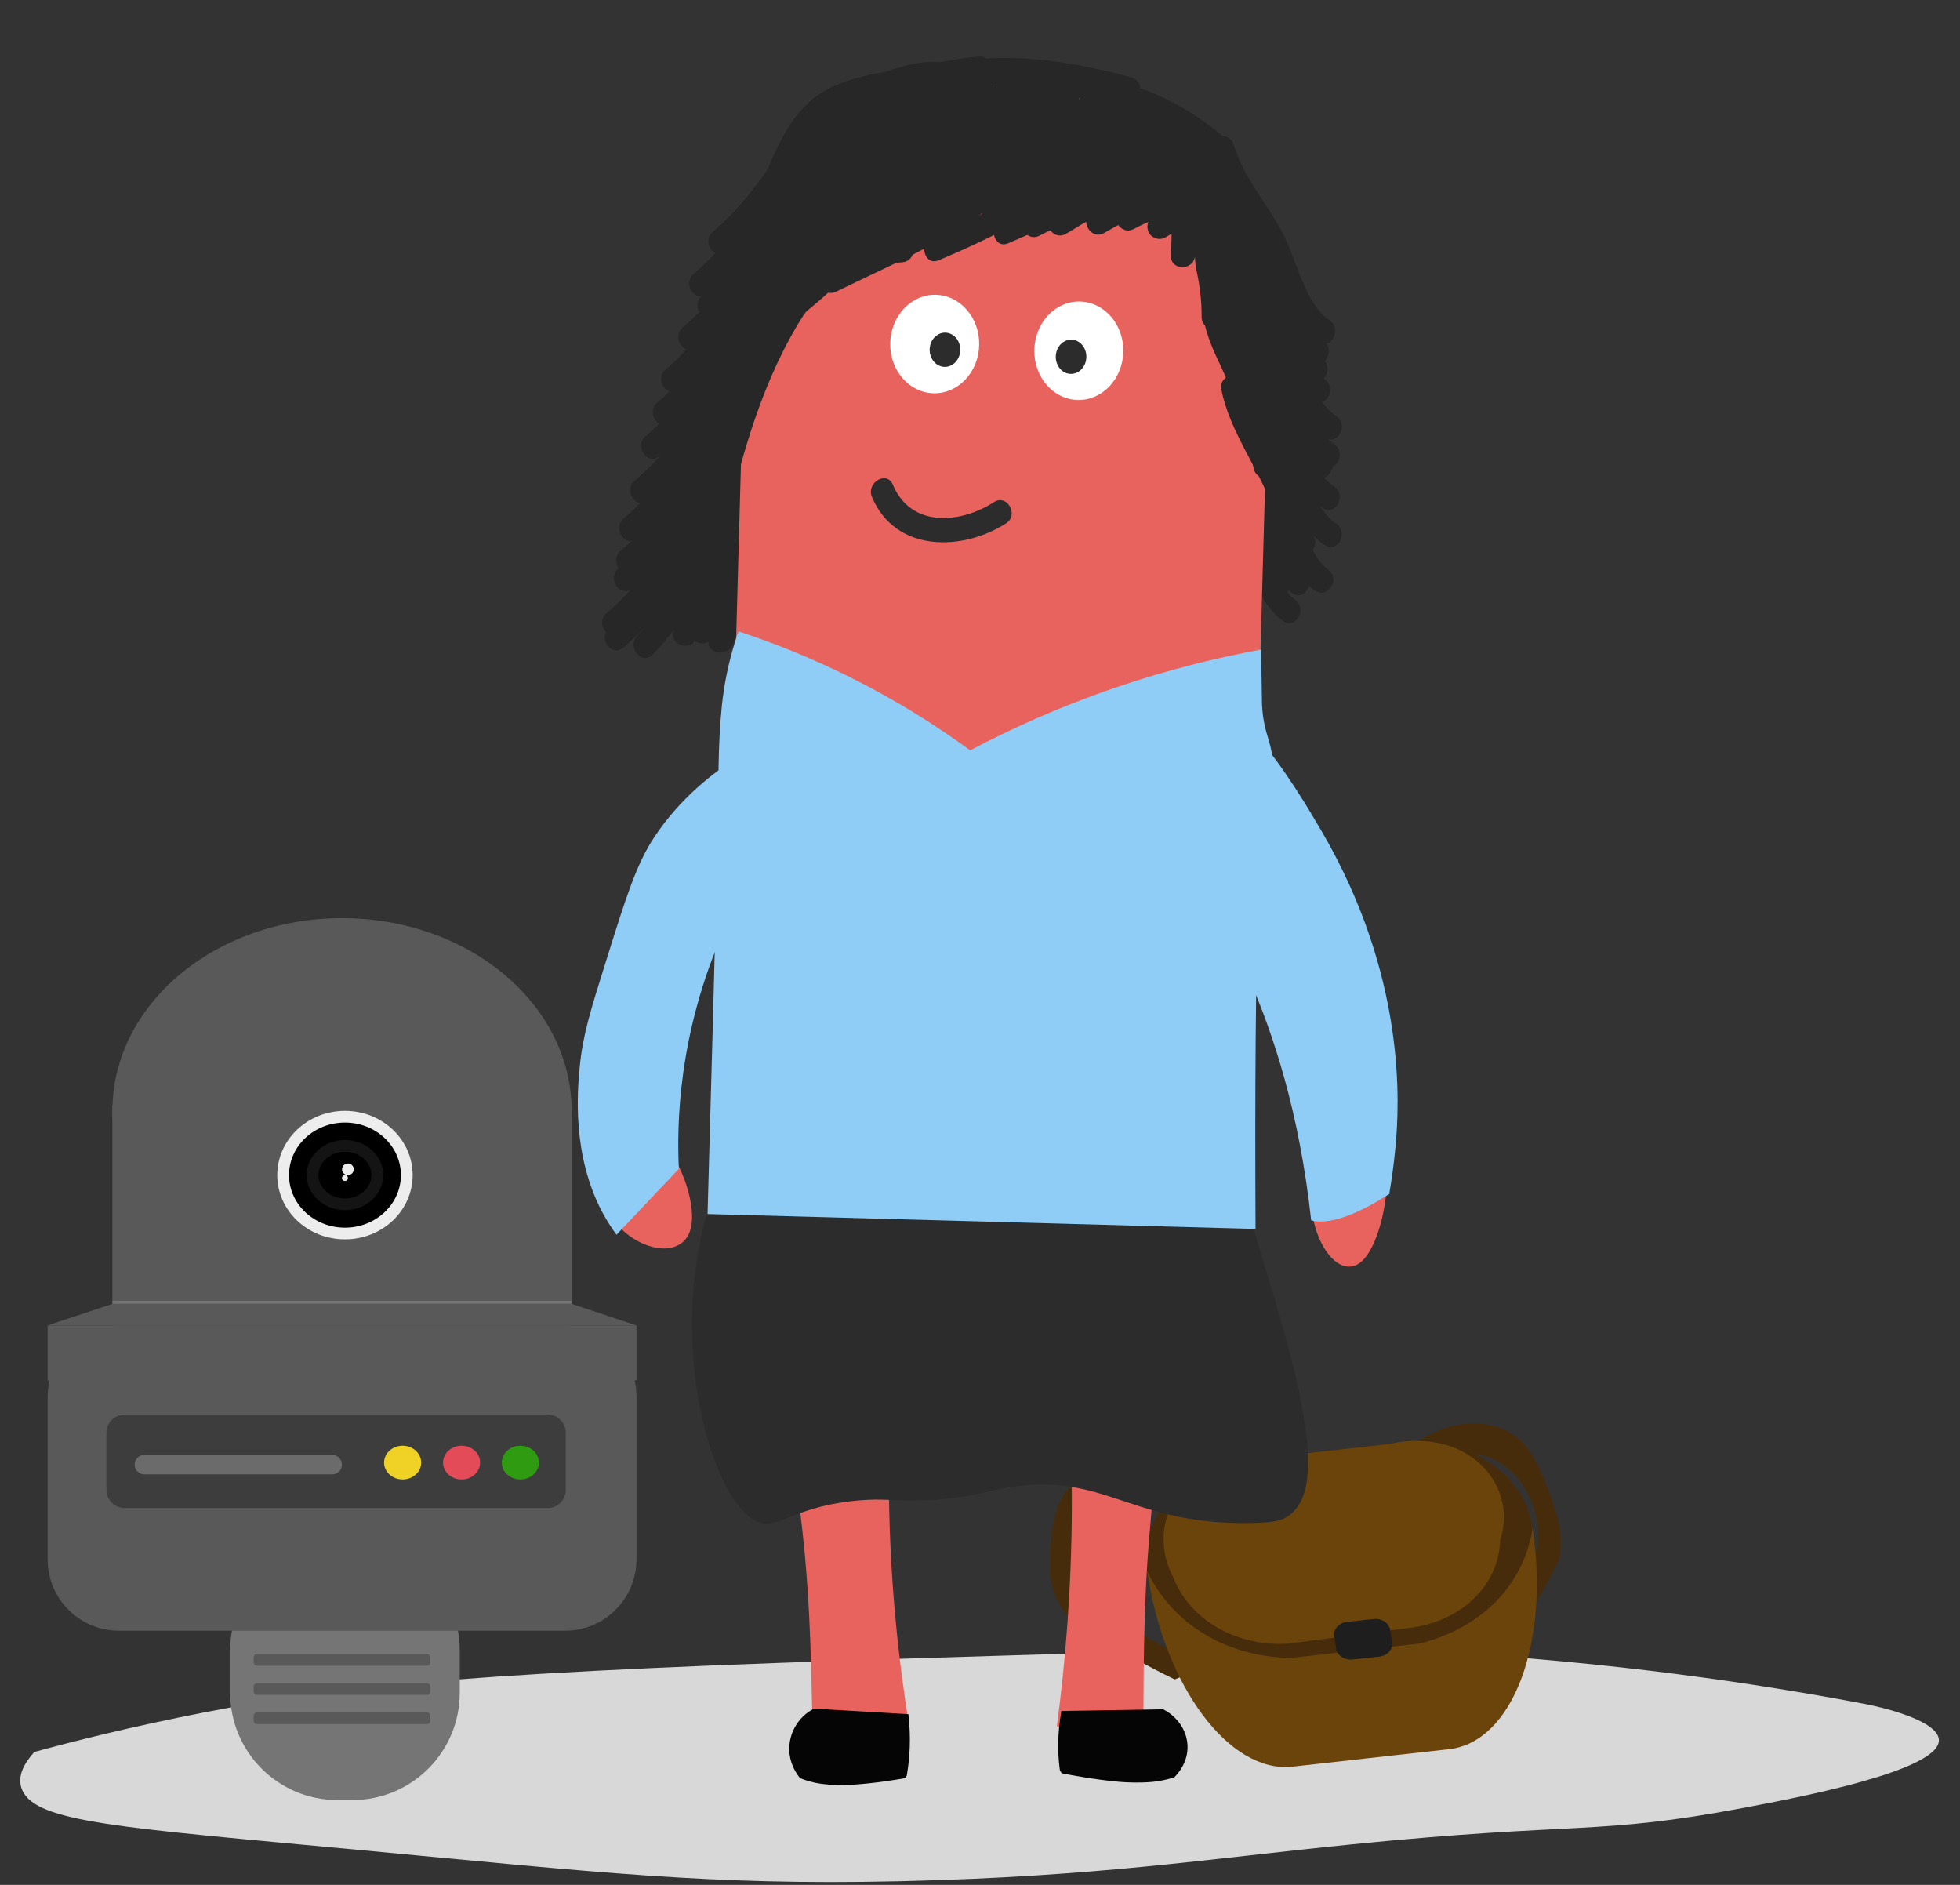 <?xml version="1.0" encoding="utf-8"?>
<!-- Generator: Adobe Illustrator 23.0.1, SVG Export Plug-In . SVG Version: 6.00 Build 0)  -->
<svg version="1.1" id="Layer_1" xmlns="http://www.w3.org/2000/svg" xmlns:xlink="http://www.w3.org/1999/xlink" x="0px" y="0px"
	 viewBox="0 0 260 250" style="enable-background:new 0 0 260 250;" xml:space="preserve">
<rect x="0" y="0" width="260" height="250" fill="#333333" stroke="none"/>
<style type="text/css">
	.st0{fill:#D8D8D8;}
	.st1{fill:#757575;}
	.st2{fill:#595959;}
	.st3{fill:#EDEDED;}
	.st4{fill:#141414;}
	.st5{fill:#3D3D3D;}
	.st6{fill:#EFD225;}
	.st7{fill:#E24B57;}
	.st8{fill:#2E9B10;}
	.st9{fill:#6B6B6B;}
	.st10{fill:#472C0C;}
	.st11{fill:#6B440C;}
	.st12{fill:#1E1E1E;}
	.st13{fill:#E9635E;}
	.st14{fill:#2D2C2C;}
	.st15{fill:#282727;}
	.st16{fill:#8FCDF7;}
	.st17{fill:#FFFFFF;}
	.st18{fill:#050505;}
</style>
<path class="st0" d="M231.21,239.8c-19.33,3.65-21.86,1.81-51.94,4.83c-19.42,1.95-33.6,4.25-59.35,4.87
	c-0.44,0.01-0.77,0.02-0.83,0.02c-24.84,0.56-39.96-1.2-71.41-4.15c-31.83-2.98-42.81-3.66-44.72-7.91
	c-0.84-1.87,0.38-3.75,1.6-5.09c5.13-1.4,12.78-3.34,22.42-5.22c19.19-3.74,37.09-5.45,97.06-7.28c34.42-1.05,51.91-1.56,65.5-0.82
	c24.75,1.34,44.47,4.42,57.61,6.91c4.09,0.78,9.94,2.54,10.05,4.8C257.4,234.86,238.41,238.44,231.21,239.8z"/>
<path class="st1" d="M46.75,238.75h-1.98c-7.87,0-14.24-6.38-14.24-14.24v-5.6c0-7.87,6.38-14.24,14.24-14.24h1.98
	c7.87,0,14.24,6.38,14.24,14.24v5.6C60.99,232.38,54.62,238.75,46.75,238.75z"/>
<path class="st2" d="M74.97,216.29H15.77c-5.22,0-9.45-4.23-9.45-9.45v-21.59c0-5.22,4.23-9.45,9.45-9.45h59.21
	c5.22,0,9.45,4.23,9.45,9.45v21.59C84.42,212.06,80.19,216.29,74.97,216.29z"/>
<path class="st2" d="M56.65,220.94H34.09c-0.24,0-0.44-0.2-0.44-0.44v-0.67c0-0.24,0.2-0.44,0.44-0.44h22.55
	c0.24,0,0.44,0.2,0.44,0.44v0.67C57.09,220.74,56.89,220.94,56.65,220.94z"/>
<path class="st2" d="M56.65,224.81H34.09c-0.24,0-0.44-0.2-0.44-0.44v-0.67c0-0.24,0.2-0.44,0.44-0.44h22.55
	c0.24,0,0.44,0.2,0.44,0.44v0.67C57.09,224.61,56.89,224.81,56.65,224.81z"/>
<path class="st2" d="M56.65,228.68H34.09c-0.24,0-0.44-0.2-0.44-0.44v-0.67c0-0.24,0.2-0.44,0.44-0.44h22.55
	c0.24,0,0.44,0.2,0.44,0.44v0.67C57.09,228.49,56.89,228.68,56.65,228.68z"/>
<rect x="6.32" y="175.79" class="st2" width="78.11" height="7.29"/>
<ellipse class="st2" cx="45.37" cy="147.34" rx="30.46" ry="25.56"/>
<rect x="14.91" y="146.57" class="st2" width="60.92" height="26.34"/>
<path class="st2" d="M84.42,175.79H6.32c13.02-4.32,26.04-8.64,39.05-12.96l0,0l0,0l0,0C58.39,167.15,71.41,171.47,84.42,175.79z"/>
<ellipse class="st3" cx="45.76" cy="155.86" rx="8.98" ry="8.52"/>
<ellipse cx="45.76" cy="155.86" rx="7.42" ry="6.97"/>
<ellipse class="st4" cx="45.76" cy="155.86" rx="5.08" ry="4.65"/>
<ellipse cx="45.76" cy="155.86" rx="3.51" ry="3.1"/>
<ellipse class="st3" cx="46.15" cy="155.09" rx="0.78" ry="0.77"/>
<ellipse class="st3" cx="45.76" cy="156.25" rx="0.39" ry="0.39"/>
<circle class="st3" cx="45.37" cy="155.87" r="0"/>
<rect x="14.91" y="172.53" class="st1" width="60.92" height="0.38"/>
<path class="st5" d="M72.65,200.02H16.53c-1.33,0-2.41-1.08-2.41-2.41v-7.58c0-1.33,1.08-2.41,2.41-2.41h56.11
	c1.33,0,2.41,1.08,2.41,2.41v7.58C75.05,198.94,73.97,200.02,72.65,200.02z"/>
<ellipse class="st6" cx="53.41" cy="193.99" rx="2.46" ry="2.24"/>
<ellipse class="st7" cx="61.23" cy="193.99" rx="2.46" ry="2.24"/>
<ellipse class="st8" cx="69.03" cy="193.99" rx="2.46" ry="2.24"/>
<path class="st9" d="M44.08,195.55H19.15c-0.71,0-1.29-0.58-1.29-1.29l0,0c0-0.71,0.58-1.29,1.29-1.29h24.92
	c0.71,0,1.29,0.58,1.29,1.29l0,0C45.37,194.97,44.79,195.55,44.08,195.55z"/>
<path class="st10" d="M155.83,222.75c1.49-0.55,1.88-1.11,1.94-1.53c0.21-1.45-3.31-2.41-7.89-5.47c-3.29-2.2-5.03-3.36-6.04-5.4
	c-1.46-2.96-1.02-7.02,1.65-9.92c3.33-3.61,9.57-4.79,15.03-2.61c0.81-1.26,1.62-2.51,2.44-3.77c-9.21-2.55-18.1-0.81-21.59,3.79
	c-2.1,2.77-2.03,7.85-2.06,9.82c-0.02,1.16,0.09,2.3,0.53,3.57c0.45,1.28,1.08,2.25,1.56,2.88l0,0l0,0
	c1.08,0.79,2.22,1.58,3.41,2.37C148.59,218.98,152.31,221.05,155.83,222.75z"/>
<path class="st10" d="M199.93,218.37c-1.16-0.18-1.6-0.62-1.77-1.01c-0.59-1.33,1.46-3.08,3.56-7.07c1.51-2.87,2.31-4.39,2.34-6.57
	c0.06-3.17-1.51-6.96-4.19-9.1c-3.34-2.67-7.87-2.35-10.83,1c-0.93-1.01-1.86-2.02-2.8-3.03c5.34-4.59,11.81-4.99,15.57-1.41
	c2.26,2.16,3.8,7.04,4.43,8.92c0.37,1.1,0.66,2.23,0.76,3.54c0.1,1.32-0.02,2.4-0.15,3.12l0,0l0,0c-0.48,1.01-0.99,2.03-1.54,3.06
	C203.58,213.08,201.74,215.92,199.93,218.37z"/>
<path class="st11" d="M192.24,232l-20.77,2.32c-8.38,0.93-17.01-10.62-19.28-25.81c-0.01-0.04-0.01-0.09-0.02-0.13
	c17.04-1.9,34.09-3.8,51.13-5.7l0,0c0.01,0.04,0.01,0.09,0.02,0.13C205.58,218,200.62,231.07,192.24,232z"/>
<path class="st10" d="M188.3,218l-17.13,1.91c-2.03-0.04-5.56-0.35-9.3-2.06c-6.44-2.94-8.99-7.94-9.7-9.48
	c5.13-4.34,10.27-8.69,15.4-13.03c-0.02,0-0.04,0-0.06,0.01l17.13-1.91c-0.02,0-0.04,0-0.06,0.01c6.24,3.08,12.48,6.15,18.72,9.23
	c-0.23,1.65-1.23,7.05-6.6,11.3C193.57,216.45,190.25,217.52,188.3,218z"/>
<path class="st10" d="M165.37,193.63l20.77-2.35c8.38-0.95,16.05,4.1,17.14,11.27c0,0.02,0.01,0.04,0.01,0.06
	c-17.04,1.92-34.08,3.85-51.12,5.77l0,0c0-0.02-0.01-0.04-0.01-0.06C151.08,201.16,156.99,194.58,165.37,193.63z"/>
<path class="st11" d="M186.83,215.93c-5.31,0.69-10.63,1.38-15.94,2.07c-1.23,0.09-5.27,0.23-9.3-2.06
	c-4.11-2.33-5.55-5.69-5.93-6.69c-0.26-0.44-2.92-5.3,0.16-10.17c2.25-3.55,6.68-5.73,11.47-5.66c-0.02,0-0.04,0-0.06,0.01
	l17.13-1.91c-0.02,0-0.04,0-0.06,0.01c0.5-0.13,6.22-1.54,10.89,1.71c3.68,2.56,5.19,6.94,3.8,11.06c-0.01,0.92-0.2,4.57-3.51,7.76
	C192.12,215.29,187.86,215.82,186.83,215.93z"/>
<path class="st12" d="M182.96,219.73l-3.54,0.38c-1.07,0.12-2.05-0.54-2.19-1.47l-0.24-1.63c-0.13-0.93,0.63-1.78,1.7-1.89
	l3.54-0.38c1.07-0.12,2.05,0.54,2.19,1.47l0.24,1.63C184.8,218.76,184.04,219.61,182.96,219.73z"/>
<path class="st13" d="M150.77,228.11c0.09-0.01,0.83-0.05,0.83-0.1l-0.01-0.01c0.01,0.01,0.01,0.01,0.01,0.01
	c0.23-0.02-0.14-10.06,0.66-21.7c0.3-4.39,0.51-5.21,0.83-10.63c0.32-5.46,0.48-8.2,0.41-10.61c-0.04-1.29-0.69-18.84-7.09-19.69
	c-1.14-0.15-3.17,0.12-6.35,3.21c1.3,9.3,2.18,19.93,2.12,31.7c-0.05,10.45-0.84,20.06-1.98,28.65c0.07,0.03,0.14,0.06,0.21,0.09
	c0,0,0.11,0.04,0.21,0.08C141.02,229.27,149.87,228.17,150.77,228.11z"/>
<path class="st13" d="M108.78,227.97c-0.11-0.01-0.93-0.08-0.94-0.12l0.01-0.01c-0.01,0.01-0.01,0.01-0.01,0.01
	c-0.25-0.02-0.01-10.1-1.09-21.81c-0.41-4.42-0.65-5.25-1.1-10.7c-0.45-5.5-0.67-8.25-0.63-10.67c0.02-1.29,0.47-18.9,7.64-19.56
	c1.27-0.12,3.56,0.21,7.17,3.41c-1.31,9.3-2.12,19.95-1.87,31.78c0.23,10.49,1.26,20.17,2.68,28.83c-0.07,0.03-0.15,0.06-0.23,0.09
	c0,0-0.12,0.04-0.24,0.08C119.73,229.42,109.8,228.06,108.78,227.97z"/>
<path class="st14" d="M122,199c-3.87,0.09-4.72-0.27-8,0c-8.17,0.68-10.48,3.6-13,3c-7.53-1.78-16.37-34.65,0.27-56.34
	c11.35-14.8,34.11-23.82,48.86-15.87c7.43,4,11.24,16.74,18.87,42.22c5.53,18.46,5.72,26.27,2,29c-0.89,0.66-1.91,0.94-5,1
	c-15.05,0.28-18.91-5.97-30-5C131.2,197.42,129.25,198.83,122,199z"/>
<path class="st13" d="M178.32,151.12c2.06-0.37,4.23,1.37,5.13,3.77c0.72,1.93,0.42,3.78,0.19,5.15c-0.36,2.24-1.76,7.77-4.51,7.95
	c-2.71,0.18-4.96-4.24-5.14-8.05C173.83,156.41,175.35,151.66,178.32,151.12z"/>
<path class="st13" d="M80.98,152.52c1.7-1.65,4.61-1.77,6.68-0.54c1.67,0.99,2.35,2.59,2.86,3.78c0.83,1.94,2.42,7.07-0.01,9.03
	c-2.4,1.94-6.77,0.07-8.92-2.7C79.6,159.53,78.52,154.91,80.98,152.52z"/>
<g>
	<g>
		<path class="st15" d="M157.36,46.56c1.31,5.45,4.99,10,7.12,15.14c1.58,3.81,2.25,8.31,5.71,10.82c1.67,1.21,3.27-1.6,1.61-2.81
			c-3.08-2.24-3.97-8.55-5.58-12.01c-1.87-4.02-4.74-7.63-5.78-12C159.96,43.66,156.87,44.53,157.36,46.56L157.36,46.56z"/>
	</g>
</g>
<g>
	<g>
		<path class="st15" d="M158.57,52.7c1.31,5.45,4.99,10,7.12,15.14c1.58,3.81,2.25,8.31,5.71,10.82c1.67,1.21,3.27-1.6,1.61-2.81
			c-3.08-2.24-3.97-8.55-5.58-12.01c-1.87-4.02-4.74-7.63-5.78-12C161.15,49.81,158.08,50.68,158.57,52.7L158.57,52.7z"/>
	</g>
</g>
<g>
	<g>
		<path class="st15" d="M157.36,56.4c1.31,5.45,4.99,10,7.12,15.14c1.58,3.81,2.25,8.31,5.71,10.82c1.67,1.21,3.27-1.6,1.61-2.81
			c-3.08-2.24-3.97-8.55-5.58-12.01c-1.87-4.02-4.74-7.63-5.78-12C159.96,53.49,156.87,54.36,157.36,56.4L157.36,56.4z"/>
	</g>
</g>
<g>
	<g>
		<path class="st15" d="M165.32,52.94c1.09,1.4,1.25,4.01,1.67,5.7c0.52,2.08,1.04,4.15,1.57,6.23c0.76,3.02,1.26,5.84,3.26,8.27
			c1.32,1.6,3.58-0.7,2.26-2.3c-2.47-2.99-2.89-8.6-3.81-12.3c-0.68-2.71-0.96-5.68-2.68-7.91
			C166.31,48.99,164.06,51.31,165.32,52.94L165.32,52.94z"/>
	</g>
</g>
<g>
	<g>
		<path class="st15" d="M161.73,54.17c1.09,1.4,1.25,4.01,1.67,5.7c0.52,2.08,1.04,4.15,1.57,6.23c0.76,3.02,1.26,5.84,3.26,8.27
			c1.32,1.6,3.58-0.7,2.26-2.3c-2.47-2.99-2.89-8.6-3.81-12.3c-0.68-2.71-0.96-5.68-2.68-7.91
			C162.72,50.23,160.47,52.54,161.73,54.17L161.73,54.17z"/>
	</g>
</g>
<g>
	<g>
		<path class="st15" d="M161.73,59.09c1.09,1.4,1.25,4.01,1.67,5.7c0.52,2.08,1.04,4.15,1.57,6.23c0.76,3.02,1.26,5.84,3.26,8.27
			c1.32,1.6,3.58-0.7,2.26-2.3c-2.47-2.99-2.89-8.6-3.81-12.3c-0.68-2.71-0.96-5.68-2.68-7.91
			C162.72,55.14,160.47,57.46,161.73,59.09L161.73,59.09z"/>
	</g>
</g>
<g>
	<g>
		<path class="st15" d="M97.34,53.82c-1.16,5.76-2.18,11.84-4.43,17.28c-0.8,1.93,2.3,2.76,3.08,0.87
			c2.25-5.44,3.27-11.53,4.43-17.28C100.83,52.64,97.75,51.76,97.34,53.82L97.34,53.82z"/>
	</g>
</g>
<g>
	<g>
		<path class="st15" d="M99.72,55.04c-1.16,5.76-2.18,11.84-4.43,17.28c-0.8,1.93,2.3,2.76,3.08,0.87
			c2.25-5.44,3.27-11.53,4.43-17.28C103.22,53.86,100.14,53,99.72,55.04L99.72,55.04z"/>
	</g>
</g>
<g>
	<g>
		<path class="st15" d="M96.15,66.11c-1.16,5.76-2.18,11.84-4.43,17.28c-0.8,1.93,2.3,2.76,3.08,0.87
			c2.25-5.44,3.27-11.53,4.43-17.28C99.64,64.93,96.56,64.05,96.15,66.11L96.15,66.11z"/>
	</g>
</g>
<g>
	<g>
		<path class="st15" d="M98.53,67.34c-1.16,5.76-2.18,11.84-4.43,17.28c-0.8,1.93,2.3,2.76,3.08,0.87
			c2.25-5.44,3.27-11.53,4.43-17.28C102.02,66.16,98.95,65.29,98.53,67.34L98.53,67.34z"/>
	</g>
</g>
<ellipse transform="matrix(0.025 -1 1 0.025 90.243 172.779)" class="st13" cx="133.68" cy="40.14" rx="32.29" ry="34.78"/>
<g>
	<polygon class="st13" points="95.54,160.86 165.09,162.76 168.46,41.09 98.91,39.19 	"/>
</g>
<path class="st16" d="M93.86,161.02l72.69,1.98c-0.19-39.03,0.52-54.03,1.55-57.4c0.16-0.53,0.69-1.94,0.72-3.95
	c0.06-3.18-1.17-3.98-1.41-8.12c0-0.03,0-0.01-0.06-3.69c0-0.31-0.05-3.38-0.06-3.69c-10.31,0.33-21.2,0.37-32.62,0.01
	c-12.96-0.41-25.21-1.29-36.68-2.47c-0.32,0.88-0.73,2.15-1.13,3.71c-0.68,2.69-0.96,4.86-1.1,6.17
	c-0.56,5.39-0.46,11.27-0.45,14.22c0.02,4.38-0.24,8.75-0.36,13.13C94.78,127.84,94.46,139.61,93.86,161.02z"/>
<g>
	<g>
		<path class="st14" d="M115.67,65.92c3.08,7.34,11.93,7.25,17.79,3.49c1.74-1.12,0.13-3.94-1.61-2.81
			c-4.48,2.88-11.01,3.42-13.41-2.32C117.62,62.36,114.87,64.02,115.67,65.92L115.67,65.92z"/>
	</g>
</g>
<ellipse transform="matrix(0.021 -1 1 0.021 75.716 168.681)" class="st17" cx="124.01" cy="45.67" rx="6.53" ry="5.9"/>
<ellipse transform="matrix(0.021 -1 1 0.021 93.543 188.674)" class="st17" cx="143.13" cy="46.56" rx="6.53" ry="5.9"/>
<ellipse transform="matrix(0.022 -1 1 0.022 76.184 170.681)" class="st14" cx="125.31" cy="46.41" rx="2.27" ry="2.03"/>
<ellipse transform="matrix(0.022 -1 1 0.022 91.615 188.32)" class="st14" cx="142.04" cy="47.34" rx="2.27" ry="2.03"/>
<g>
	<g>
		<path class="st15" d="M118.07,9.43c-3.79,0.64-7.83,1.45-10.77,4.14c-3.63,3.31-5.55,8.96-7.14,13.5
			c-4.18,11.88-4.85,24.64-7.24,36.94c-0.39,2.05,2.68,2.92,3.08,0.87c1.93-9.91,2.74-20.05,5.15-29.87
			c1.31-5.35,3.15-10.52,5.75-15.35c2.68-4.99,6.86-6.23,12.03-7.1C120.94,12.22,120.08,9.08,118.07,9.43L118.07,9.43z"/>
	</g>
</g>
<g>
	<g>
		<path class="st15" d="M117.29,15.56c-4.18,0.3-8.66,0.75-11.99,3.62c-3.9,3.36-6.39,9.04-8.38,13.69
			c-4.76,11.12-6.61,23.2-9.98,34.78c-0.59,2.02,2.5,2.87,3.08,0.87c2.64-9.11,4.34-18.48,7.26-27.5c1.59-4.88,3.56-9.62,6.19-14.02
			c3.56-5.94,7.23-7.72,13.82-8.2C119.32,18.67,119.34,15.42,117.29,15.56L117.29,15.56z"/>
	</g>
</g>
<g>
	<g>
		<path class="st15" d="M118.48,21.7c-4.18,0.3-8.66,0.75-11.99,3.62c-3.9,3.36-6.39,9.04-8.38,13.69
			c-4.76,11.12-6.61,23.2-9.98,34.78c-0.59,2.02,2.5,2.87,3.08,0.87c2.64-9.11,4.34-18.48,7.26-27.5c1.59-4.88,3.56-9.62,6.19-14.02
			c3.56-5.94,7.23-7.72,13.82-8.2C120.52,24.82,120.54,21.56,118.48,21.7L118.48,21.7z"/>
	</g>
</g>
<g>
	<g>
		<path class="st15" d="M119.67,31.55c-4.18,0.3-8.66,0.75-11.99,3.62c-3.9,3.36-6.39,9.04-8.38,13.69
			c-4.76,11.12-6.61,23.2-9.98,34.78c-0.59,2.02,2.5,2.87,3.08,0.87c2.64-9.11,4.34-18.48,7.26-27.5c1.59-4.88,3.56-9.62,6.19-14.02
			c3.56-5.94,7.23-7.72,13.82-8.2C121.71,34.65,121.73,31.4,119.67,31.55L119.67,31.55z"/>
	</g>
</g>
<g>
	<g>
		<path class="st15" d="M117.01,11.17c-6.92,4.04-11.84,10.56-13.99,18.38c-0.55,2.02,2.52,2.88,3.08,0.87
			c1.94-7.03,6.3-12.79,12.52-16.44C120.41,12.93,118.8,10.13,117.01,11.17L117.01,11.17z"/>
	</g>
</g>
<g>
	<g>
		<path class="st15" d="M117.68,12c-2.69,1.19-2.82,4.17-3.84,6.61c-1.14,2.7-2.6,5.04-2.61,8.07c-0.01,2.09,3.18,2.09,3.19,0
			c0.01-2.32,1.18-4.21,2.1-6.26c0.76-1.69,1.02-4.85,2.78-5.62C121.18,13.99,119.56,11.18,117.68,12L117.68,12z"/>
	</g>
</g>
<g>
	<g>
		<path class="st15" d="M110.67,12.56c-2.16,2.65-4.14,5.42-5.92,8.34c-1.09,1.78,1.67,3.42,2.76,1.64
			c1.64-2.69,3.44-5.25,5.43-7.69C114.22,13.27,111.98,10.96,110.67,12.56L110.67,12.56z"/>
	</g>
</g>
<g>
	<g>
		<path class="st15" d="M114.96,11.14c-2.13,2.93-4.72,5.84-5.42,9.52c-0.39,2.05,2.68,2.92,3.08,0.87c0.64-3.36,3.15-6.07,5.1-8.75
			C118.94,11.1,116.17,9.49,114.96,11.14L114.96,11.14z"/>
	</g>
</g>
<g>
	<g>
		<path class="st15" d="M109.82,19.5c-0.86,1.54-1.71,3.09-2.58,4.63c-1.01,1.82,1.75,3.47,2.76,1.64c0.86-1.54,1.71-3.09,2.58-4.63
			C113.6,19.32,110.84,17.68,109.82,19.5L109.82,19.5z"/>
	</g>
</g>
<g>
	<g>
		<path class="st15" d="M120.99,9.23c-3.83,3.17-5.1,10.17-5.07,14.92c0.01,2.09,3.2,2.09,3.19,0c-0.02-3.85,1.03-10.06,4.13-12.62
			C124.86,10.2,122.58,7.91,120.99,9.23L120.99,9.23z"/>
	</g>
</g>
<g>
	<g>
		<path class="st15" d="M122.46,9.91c-0.14,2.57-1.29,5.32-1.95,7.81c-0.54,2.02,2.53,2.88,3.08,0.87c0.75-2.79,1.92-5.77,2.07-8.67
			C125.76,7.82,122.57,7.83,122.46,9.91L122.46,9.91z"/>
	</g>
</g>
<g>
	<g>
		<path class="st15" d="M148.88,14.06c4.13,2.43,8.44,4.94,11,9.22c1.95,3.26,3.79,8.14,4.74,11.86c2.2,8.68-0.27,18.12,1.69,27.01
			c0.45,2.04,3.52,1.18,3.08-0.87c-2.38-10.85,0.53-21.6-3.56-32.1c-1.23-3.19-2.32-6.54-4.38-9.29c-2.83-3.81-6.97-6.28-10.97-8.62
			C148.71,10.2,147.1,13.02,148.88,14.06L148.88,14.06z"/>
	</g>
</g>
<g>
	<g>
		<path class="st15" d="M159.32,20c3.26,6.35,6.76,12.4,8.52,19.39c1.44,5.72,1.8,12.03,4.19,17.42c0.85,1.91,3.6,0.25,2.76-1.64
			c-2.66-5.96-2.9-13.4-4.66-19.74c-1.68-6.03-5.22-11.55-8.06-17.07C161.13,16.51,158.37,18.15,159.32,20L159.32,20z"/>
	</g>
</g>
<g>
	<g>
		<path class="st15" d="M161.99,17.88c-5.4-4.5-11.56-7.17-18.48-8c-2.03-0.25-2.02,3.01,0,3.25c6,0.73,11.55,3.14,16.22,7.05
			C161.31,21.49,163.59,19.2,161.99,17.88L161.99,17.88z"/>
	</g>
</g>
<g>
	<g>
		<path class="st15" d="M150.09,10.26c-9.09-2.44-20.06-4.2-28.96-0.3c-1.88,0.82-0.26,3.62,1.61,2.81
			c7.95-3.48,18.45-1.53,26.5,0.63C151.23,13.92,152.08,10.79,150.09,10.26L150.09,10.26z"/>
	</g>
</g>
<g>
	<g>
		<path class="st15" d="M125.31,8.31c-2.68-0.38-5.09,0.27-7.61,1.16c-1.93,0.68-1.1,3.83,0.85,3.13c1.87-0.66,3.9-1.45,5.92-1.16
			C126.47,11.74,127.34,8.6,125.31,8.31L125.31,8.31z"/>
	</g>
</g>
<g>
	<g>
		<path class="st15" d="M121.48,12.5c2.73-0.88,5.49-1.49,8.34-1.75c2.03-0.18,2.05-3.45,0-3.25c-3.13,0.29-6.19,0.89-9.19,1.86
			C118.68,10,119.52,13.14,121.48,12.5L121.48,12.5z"/>
	</g>
</g>
<g>
	<g>
		<path class="st15" d="M133.99,9.72c-5.73,2.11-6.33,8.57-6.58,13.93c-0.1,2.09,3.1,2.09,3.19,0c0.16-3.55,0.2-9.3,4.24-10.8
			C136.76,12.15,135.93,9.01,133.99,9.72L133.99,9.72z"/>
	</g>
</g>
<g>
	<g>
		<path class="st15" d="M122.21,12.39c-1.17,1.95-1.33,4.25-1.91,6.43c-0.7,2.71-0.64,5.22-0.31,7.99c0.24,2.05,3.44,2.08,3.19,0
			c-0.3-2.46-0.44-4.69,0.19-7.12c0.48-1.85,0.59-4.01,1.59-5.66C126.04,12.24,123.28,10.6,122.21,12.39L122.21,12.39z"/>
	</g>
</g>
<g>
	<g>
		<path class="st15" d="M125.72,10.27c-1.21,4.08-2.53,8.04-1.72,12.34c0.38,2.05,3.47,1.18,3.08-0.87
			c-0.68-3.62,0.7-7.2,1.72-10.61C129.41,9.12,126.32,8.26,125.72,10.27L125.72,10.27z"/>
	</g>
</g>
<g>
	<g>
		<path class="st15" d="M128.11,9.67c0.07,1.19-0.73,2.36-1.06,3.49c-0.36,1.27-0.62,2.57-0.93,3.85c-0.48,2.04,2.6,2.91,3.08,0.87
			c0.34-1.45,0.61-2.97,1.09-4.39c0.45-1.3,1.11-2.39,1.01-3.82C131.16,7.59,127.97,7.58,128.11,9.67L128.11,9.67z"/>
	</g>
</g>
<g>
	<g>
		<path class="st15" d="M134.94,8.99c-1.33,1.14-1.8,3.08-2.36,4.69c-0.67,1.95-1.14,3.9-1.34,5.95c-0.2,2.08,2.99,2.07,3.19,0
			c0.15-1.53,0.53-3,1.01-4.46c0.39-1.2,0.78-3.06,1.76-3.89C138.77,9.94,136.51,7.65,134.94,8.99L134.94,8.99z"/>
	</g>
</g>
<g>
	<g>
		<path class="st15" d="M137.71,10.4c-1.64,3.43-2.57,7.03-2.77,10.82c-0.12,2.09,3.08,2.08,3.19,0c0.17-3.21,0.95-6.29,2.33-9.18
			C141.36,10.16,138.6,8.51,137.71,10.4L137.71,10.4z"/>
	</g>
</g>
<g>
	<g>
		<path class="st15" d="M139.64,13.67c2.18,2.35,1.69,6.04,1.45,9.02c-0.18,2.08,3.02,2.07,3.19,0c0.34-4.03,0.52-8.2-2.37-11.33
			C140.49,9.84,138.23,12.14,139.64,13.67L139.64,13.67z"/>
	</g>
</g>
<g>
	<g>
		<path class="st15" d="M138.39,13.88c0.4,0.86,0.27,1.95,0.26,2.87c-0.01,1.14-0.06,2.26-0.2,3.38c-0.24,2.07,2.95,2.06,3.19,0
			c0.3-2.53,0.62-5.54-0.49-7.9C140.26,10.34,137.51,11.99,138.39,13.88L138.39,13.88z"/>
	</g>
</g>
<g>
	<g>
		<path class="st15" d="M143.99,13.64c3.03,3.96,1.9,9.51,2.12,14.15c0.1,2.08,3.29,2.09,3.19,0c-0.28-5.81,0.7-11.56-3.04-16.45
			C144.98,9.69,142.73,12.01,143.99,13.64L143.99,13.64z"/>
	</g>
</g>
<g>
	<g>
		<path class="st15" d="M142.65,14.81c0.61,1.55,0.9,3.21,0.68,4.88c-0.12,0.88,0.2,1.73,1.12,2.01c0.75,0.22,1.85-0.27,1.97-1.14
			c0.3-2.27,0.14-4.47-0.68-6.6C144.98,12.02,141.89,12.86,142.65,14.81L142.65,14.81z"/>
	</g>
</g>
<g>
	<g>
		<path class="st15" d="M147,13.89c1.29,1.78,3.14,3.69,3.81,5.83c0.76,2.44,0.98,5.18,1.29,7.7c0.24,2.05,3.45,2.07,3.19,0
			c-0.34-2.83-0.62-5.82-1.41-8.57c-0.72-2.52-2.64-4.55-4.13-6.61C148.56,10.57,145.78,12.2,147,13.89L147,13.89z"/>
	</g>
</g>
<g>
	<g>
		<path class="st15" d="M147.08,16.83c0.99,2.2,1.35,4.54,1.21,6.95c-0.12,2.09,3.08,2.08,3.19,0c0.17-3-0.43-5.87-1.65-8.6
			C148.98,13.28,146.23,14.93,147.08,16.83L147.08,16.83z"/>
	</g>
</g>
<g>
	<g>
		<path class="st15" d="M152.52,17.74c2.97,4.84,5.53,9.9,5.82,15.7c0.11,2.08,3.3,2.09,3.19,0c-0.32-6.4-2.97-11.99-6.26-17.35
			C154.19,14.32,151.43,15.96,152.52,17.74L152.52,17.74z"/>
	</g>
</g>
<g>
	<g>
		<path class="st15" d="M157.7,23.37c2.58,2.75,3.06,5.96,3.08,9.63c0.01,2.09,3.2,2.09,3.19,0c-0.03-4.55-0.84-8.54-4.01-11.93
			C158.54,19.56,156.29,21.87,157.7,23.37L157.7,23.37z"/>
	</g>
</g>
<g>
	<g>
		<path class="st15" d="M153.73,23.93c0.83,1.05,0.71,2.73,0.69,3.99c-0.02,2.09,3.17,2.09,3.19,0c0.03-2.29-0.18-4.45-1.63-6.29
			c-0.54-0.68-1.69-0.57-2.26,0C153.07,22.31,153.19,23.24,153.73,23.93L153.73,23.93z"/>
	</g>
</g>
<g>
	<g>
		<path class="st15" d="M161.12,35.68c1.3,2.92,0.98,6.53,1.64,9.66c0.43,2.05,3.51,1.18,3.08-0.87c-0.75-3.53-0.48-7.09-1.96-10.43
			C163.03,32.13,160.28,33.78,161.12,35.68L161.12,35.68z"/>
	</g>
</g>
<g>
	<g>
		<path class="st15" d="M103.66,29.15c-1.45,3.17-2.25,5.56-3.02,9.05c-0.92,4.13-2.12,8.18-3.51,12.16
			c-0.69,1.97,2.4,2.82,3.08,0.87c2.37-6.74,3.27-14.03,6.22-20.44C107.28,28.91,104.54,27.26,103.66,29.15L103.66,29.15z"/>
	</g>
</g>
<g>
	<g>
		<path class="st15" d="M108.27,25.6c0.27,2.3-1.58,4.9-2.41,6.96c-0.84,2.09-1.38,4.15-1.43,6.42c-0.04,2.09,3.15,2.09,3.19,0
			c0.05-2.78,1.16-5.15,2.24-7.65c0.78-1.8,1.83-3.73,1.61-5.74C111.23,23.54,108.04,23.52,108.27,25.6L108.27,25.6z"/>
	</g>
</g>
<g>
	<g>
		<path class="st15" d="M107.97,24.2c-0.53,1.32-1.18,2.58-1.87,3.82c-0.62,1.11-1.13,2.23-1.01,3.53c0.19,2.06,3.39,2.08,3.19,0
			c-0.11-1.17,0.76-2.18,1.28-3.18c0.56-1.07,1.04-2.19,1.49-3.32C111.83,23.13,108.74,22.28,107.97,24.2L107.97,24.2z"/>
	</g>
</g>
<g>
	<g>
		<path class="st15" d="M113.13,24.09c-0.89,3.52-1.78,7.04-2.67,10.56c-0.51,2.03,2.57,2.89,3.08,0.87
			c0.89-3.52,1.78-7.04,2.67-10.56C116.73,22.93,113.65,22.06,113.13,24.09L113.13,24.09z"/>
	</g>
</g>
<g>
	<g>
		<path class="st15" d="M116.77,20c0.09,1.76-0.55,3.43-0.92,5.13c-0.37,1.75-0.66,3.5-0.94,5.26c-0.33,2.05,2.75,2.93,3.08,0.87
			c0.32-2.03,0.65-4.05,1.11-6.06c0.39-1.73,0.94-3.39,0.85-5.19C119.87,17.92,116.67,17.91,116.77,20L116.77,20z"/>
	</g>
</g>
<g>
	<g>
		<path class="st15" d="M120.82,17.09c-0.43,3.75-1.37,7.48-2.37,11.1c-0.55,2.02,2.52,2.88,3.08,0.87
			c1.08-3.91,2.03-7.93,2.48-11.97C124.25,15.02,121.06,15.03,120.82,17.09L120.82,17.09z"/>
	</g>
</g>
<g>
	<g>
		<path class="st15" d="M111.68,23.32c-1.77,3.02-2.95,6.29-3.49,9.76c-0.32,2.05,2.76,2.93,3.08,0.87c0.5-3.22,1.53-6.18,3.17-8.99
			C115.49,23.16,112.73,21.52,111.68,23.32L111.68,23.32z"/>
	</g>
</g>
<g>
	<g>
		<path class="st15" d="M119.73,15.7c-0.76,2.47-1.85,4.87-2.8,7.26c-0.77,1.94,2.32,2.79,3.08,0.87c0.95-2.4,2.04-4.79,2.8-7.26
			C123.42,14.56,120.33,13.7,119.73,15.7L119.73,15.7z"/>
	</g>
</g>
<g>
	<g>
		<path class="st15" d="M115.11,19.82c-1.52,1.23-2.82,2.67-3.96,4.27c-0.51,0.72-0.12,1.81,0.57,2.22
			c0.81,0.48,1.67,0.13,2.18-0.59c0.98-1.37,2.16-2.57,3.46-3.61c0.68-0.54,0.56-1.73,0-2.3C116.69,19.14,115.78,19.27,115.11,19.82
			L115.11,19.82z"/>
	</g>
</g>
<g>
	<g>
		<path class="st15" d="M105.43,20.91c-1.99,2.4-2.63,5.52-4.48,7.98c-1.25,1.66,1.52,3.29,2.76,1.64c1.68-2.23,2.2-5.17,3.98-7.32
			C109.02,21.62,106.76,19.31,105.43,20.91L105.43,20.91z"/>
	</g>
</g>
<g>
	<g>
		<path class="st15" d="M126.11,16.52c-1.65,2.59-2.95,5.37-3.94,8.28c-0.67,1.98,2.42,2.84,3.08,0.87
			c0.89-2.67,2.11-5.15,3.61-7.51C129.98,16.4,127.22,14.78,126.11,16.52L126.11,16.52z"/>
	</g>
</g>
<g>
	<g>
		<path class="st15" d="M129.84,14.85c-1.33,3.1-2.86,6.14-3.24,9.53c-0.23,2.08,2.97,2.06,3.19,0c0.31-2.76,1.72-5.38,2.81-7.89
			C133.42,14.59,130.66,12.93,129.84,14.85L129.84,14.85z"/>
	</g>
</g>
<g>
	<g>
		<path class="st15" d="M134.07,13.89c-1.32,2.36-1.33,5.3-1.65,7.94c-0.26,2.07,2.95,2.05,3.19,0c0.24-2.03,0.2-4.48,1.21-6.29
			C137.85,13.71,135.09,12.07,134.07,13.89L134.07,13.89z"/>
	</g>
</g>
<g>
	<g>
		<path class="st15" d="M137.74,15.87c-0.16,1.81-0.44,3.6-0.82,5.38c-0.44,2.04,2.64,2.92,3.08,0.87c0.45-2.06,0.75-4.14,0.94-6.25
			C141.12,13.79,137.92,13.8,137.74,15.87L137.74,15.87z"/>
	</g>
</g>
<g>
	<g>
		<path class="st15" d="M131.13,17.63c-0.34,1.33-0.49,2.71-0.42,4.08c0.04,0.88,0.7,1.63,1.6,1.63c0.83,0,1.64-0.75,1.6-1.63
			c-0.06-1.11,0.03-2.15,0.31-3.21C134.73,16.47,131.65,15.6,131.13,17.63L131.13,17.63z"/>
	</g>
</g>
<g>
	<g>
		<path class="st15" d="M143.3,18.05c1.46,2.39-0.81,4.93,0.37,7.41c0.89,1.89,3.65,0.24,2.76-1.64c-0.2-0.42,0.26-1.31,0.35-1.75
			c0.14-0.64,0.23-1.31,0.24-1.97c0.02-1.31-0.29-2.57-0.97-3.69C144.97,14.64,142.21,16.26,143.3,18.05L143.3,18.05z"/>
	</g>
</g>
<g>
	<g>
		<path class="st15" d="M139.01,19.04c-0.06,0.59-0.21,1.33-0.37,1.98c-0.21,0.82,0.27,1.8,1.12,2.01c0.83,0.2,1.75-0.25,1.97-1.14
			c0.23-0.93,0.38-1.89,0.49-2.85c0.1-0.85-0.8-1.66-1.6-1.63C139.66,17.45,139.1,18.13,139.01,19.04L139.01,19.04z"/>
	</g>
</g>
<g>
	<g>
		<path class="st15" d="M149.38,21.95c0.5,0.4,0.27,1.86,0.21,2.46c-0.07,0.95-0.32,1.88-0.63,2.78c-0.67,1.98,2.42,2.83,3.08,0.87
			c0.75-2.19,1.72-6.7-0.42-8.4C150.04,18.38,147.76,20.66,149.38,21.95L149.38,21.95z"/>
	</g>
</g>
<g>
	<g>
		<path class="st15" d="M153.76,24.04c1.88,2.43,1.71,6.94,1.57,9.83c-0.11,2.09,3.09,2.08,3.19,0c0.2-3.97,0.01-8.89-2.5-12.13
			C154.75,20.09,152.51,22.41,153.76,24.04L153.76,24.04z"/>
	</g>
</g>
<g>
	<g>
		<path class="st15" d="M158.27,30.53c0.38,1.72,0.06,3.5,0.43,5.24c0.46,2.14,0.71,4.03,0.7,6.25c-0.01,2.09,3.18,2.09,3.19,0
			c0.01-2.16-0.13-4.16-0.6-6.27c-0.45-2.03-0.19-4.05-0.64-6.08C160.89,27.62,157.81,28.49,158.27,30.53L158.27,30.53z"/>
	</g>
</g>
<g>
	<g>
		<path class="st15" d="M161.6,41.27c1.04,1.73,0.62,3.73,0.82,5.66c0.07,0.73,0.3,1.47,0.3,2.21c0,0.85-0.29,1.62-0.24,2.47
			c0.11,2.08,3.3,2.09,3.19,0c-0.05-0.94,0.26-1.84,0.22-2.79c-0.03-1.11-0.34-2.18-0.36-3.3c-0.04-2.11-0.06-4.04-1.18-5.9
			C163.28,37.86,160.52,39.49,161.6,41.27L161.6,41.27z"/>
	</g>
</g>
<g>
	<g>
		<path class="st15" d="M165.32,44.33c1.09,1.4,1.25,4.01,1.67,5.7c0.52,2.08,1.04,4.15,1.57,6.23c0.76,3.02,1.26,5.84,3.26,8.27
			c1.32,1.6,3.58-0.7,2.26-2.3c-2.47-2.99-2.89-8.6-3.81-12.3c-0.68-2.71-0.96-5.68-2.68-7.91
			C166.31,40.39,164.06,42.71,165.32,44.33L165.32,44.33z"/>
	</g>
</g>
<g>
	<g>
		<path class="st15" d="M102.23,23.79c-3.33,9.55-6.6,18.9-10.43,28.29c-0.79,1.93,2.3,2.78,3.08,0.87
			c3.83-9.39,7.1-18.74,10.43-28.29C105.99,22.67,102.91,21.82,102.23,23.79L102.23,23.79z"/>
	</g>
</g>
<g>
	<g>
		<path class="st15" d="M102.19,21.76c-0.42,2.96-2.45,6.14-3.76,8.81c-1.54,3.16-3.24,6.16-5.51,8.85
			c-1.33,1.58,0.92,3.89,2.26,2.3c2.45-2.89,4.34-6.08,6-9.5c1.44-2.93,3.62-6.32,4.09-9.58C105.57,20.58,102.49,19.69,102.19,21.76
			L102.19,21.76z"/>
	</g>
</g>
<g>
	<g>
		<path class="st15" d="M106.66,14.92c-0.9,2.85-3.44,5.62-5.17,8.04c-2.05,2.84-4.22,5.51-6.91,7.77
			c-1.58,1.33,0.25,3.99,1.84,2.66c2.9-2.43,5.29-5.24,7.5-8.32c1.9-2.64,4.62-5.6,5.63-8.74C110.18,14.34,107.3,12.93,106.66,14.92
			L106.66,14.92z"/>
	</g>
</g>
<g>
	<g>
		<path class="st15" d="M104.11,20.5c-0.9,2.85-3.44,5.62-5.17,8.04c-2.05,2.84-4.22,5.51-6.91,7.77c-1.58,1.33,0.25,3.99,1.84,2.66
			c2.9-2.43,5.29-5.24,7.5-8.32c1.9-2.64,4.62-5.6,5.63-8.74C107.64,19.92,104.75,18.51,104.11,20.5L104.11,20.5z"/>
	</g>
</g>
<g>
	<g>
		<path class="st15" d="M102.66,27.61c-0.9,2.85-3.44,5.62-5.17,8.04c-2.05,2.84-4.22,5.51-6.91,7.77
			c-1.58,1.33,0.25,3.99,1.84,2.66c2.9-2.43,5.29-5.24,7.5-8.32c1.9-2.64,4.62-5.6,5.63-8.74C106.18,27.03,103.3,25.62,102.66,27.61
			L102.66,27.61z"/>
	</g>
</g>
<g>
	<g>
		<path class="st15" d="M100.39,33.17c-0.9,2.85-3.44,5.62-5.17,8.04c-2.05,2.84-4.22,5.51-6.91,7.77
			c-1.58,1.33,0.25,3.99,1.84,2.66c2.9-2.43,5.29-5.24,7.5-8.32c1.9-2.64,4.62-5.6,5.63-8.74
			C103.92,32.59,101.03,31.18,100.39,33.17L100.39,33.17z"/>
	</g>
</g>
<g>
	<g>
		<path class="st15" d="M99.27,37.58c-0.9,2.85-3.44,5.62-5.17,8.04c-2.05,2.84-4.22,5.51-6.91,7.77c-1.58,1.33,0.25,3.99,1.84,2.66
			c2.9-2.43,5.29-5.24,7.5-8.32c1.9-2.64,4.62-5.6,5.63-8.74C102.8,37,99.91,35.59,99.27,37.58L99.27,37.58z"/>
	</g>
</g>
<g>
	<g>
		<path class="st15" d="M97.73,42.03c-0.9,2.85-3.44,5.62-5.17,8.04c-2.05,2.84-4.22,5.51-6.91,7.77c-1.58,1.33,0.25,3.99,1.84,2.66
			c2.9-2.43,5.29-5.24,7.5-8.32c1.9-2.64,4.62-5.6,5.63-8.74C101.25,41.45,98.37,40.04,97.73,42.03L97.73,42.03z"/>
	</g>
</g>
<g>
	<g>
		<path class="st15" d="M96.28,47.93c-0.9,2.85-3.44,5.62-5.17,8.04c-2.05,2.84-4.22,5.51-6.91,7.77c-1.58,1.33,0.25,3.99,1.84,2.66
			c2.9-2.43,5.29-5.24,7.5-8.32c1.9-2.64,4.62-5.6,5.63-8.74C99.81,47.34,96.92,45.94,96.28,47.93L96.28,47.93z"/>
	</g>
</g>
<g>
	<g>
		<path class="st15" d="M94.83,52.95c-0.9,2.85-3.44,5.62-5.17,8.04c-2.05,2.84-4.22,5.51-6.91,7.77c-1.58,1.33,0.25,3.99,1.84,2.66
			c2.9-2.43,5.29-5.24,7.5-8.32c1.9-2.64,4.62-5.6,5.63-8.74C98.35,52.37,95.47,50.96,94.83,52.95L94.83,52.95z"/>
	</g>
</g>
<g>
	<g>
		<path class="st15" d="M94.43,57.24c-0.9,2.85-3.44,5.62-5.17,8.04c-2.05,2.84-4.22,5.51-6.91,7.77c-1.58,1.33,0.25,3.99,1.84,2.66
			c2.9-2.43,5.29-5.24,7.5-8.32c1.9-2.64,4.62-5.6,5.63-8.74C97.95,56.66,95.06,55.25,94.43,57.24L94.43,57.24z"/>
	</g>
</g>
<g>
	<g>
		<path class="st15" d="M94.11,59.58c-0.9,2.85-3.44,5.62-5.17,8.04c-2.05,2.84-4.22,5.51-6.91,7.77c-1.58,1.33,0.25,3.99,1.84,2.66
			c2.9-2.43,5.29-5.24,7.5-8.32c1.9-2.64,4.62-5.6,5.63-8.74C97.64,59,94.75,57.59,94.11,59.58L94.11,59.58z"/>
	</g>
</g>
<g>
	<g>
		<path class="st15" d="M92.56,65.5c-0.9,2.85-3.44,5.62-5.17,8.04c-2.05,2.84-4.22,5.51-6.91,7.77c-1.58,1.33,0.25,3.99,1.84,2.66
			c2.9-2.43,5.29-5.24,7.5-8.32c1.9-2.64,4.62-5.6,5.63-8.74C96.09,64.92,93.2,63.51,92.56,65.5L92.56,65.5z"/>
	</g>
</g>
<g>
	<g>
		<path class="st15" d="M92.92,67.43c-0.9,2.85-3.44,5.62-5.17,8.04c-2.05,2.84-4.22,5.51-6.91,7.77c-1.58,1.33,0.25,3.99,1.84,2.66
			c2.9-2.43,5.29-5.24,7.5-8.32c1.9-2.64,4.62-5.6,5.63-8.74C96.44,66.85,93.56,65.44,92.92,67.43L92.92,67.43z"/>
	</g>
</g>
<g>
	<g>
		<path class="st15" d="M94.9,67.36c-0.61,2.93-2.84,5.96-4.32,8.54c-1.74,3.04-3.63,5.93-6.07,8.46c-1.43,1.49,0.66,3.95,2.1,2.44
			c2.63-2.72,4.73-5.78,6.61-9.07c1.62-2.82,4.02-6.06,4.7-9.29C98.35,66.41,95.34,65.31,94.9,67.36L94.9,67.36z"/>
	</g>
</g>
<g>
	<g>
		<path class="st15" d="M160.95,24.43c1.31,5.45,4.99,10,7.12,15.14c1.58,3.81,2.25,8.31,5.71,10.82c1.67,1.21,3.27-1.6,1.61-2.81
			c-3.08-2.24-3.97-8.55-5.58-12.01c-1.87-4.02-4.74-7.63-5.78-12C163.54,21.53,160.46,22.39,160.95,24.43L160.95,24.43z"/>
	</g>
</g>
<g>
	<g>
		<path class="st15" d="M160.61,20.2c1.62,5.37,5.55,9.69,7.97,14.69c1.79,3.71,2.71,8.16,6.31,10.47c1.74,1.11,3.17-1.79,1.45-2.9
			c-3.2-2.06-4.45-8.31-6.25-11.66c-2.1-3.91-5.16-7.34-6.45-11.64C163.03,17.16,160.01,18.19,160.61,20.2L160.61,20.2z"/>
	</g>
</g>
<g>
	<g>
		<path class="st15" d="M159.76,22.86c1.62,5.37,5.55,9.69,7.97,14.69c1.79,3.71,2.71,8.16,6.31,10.47c1.74,1.11,3.17-1.79,1.45-2.9
			c-3.2-2.06-4.45-8.31-6.25-11.66c-2.1-3.91-5.16-7.34-6.45-11.64C162.18,19.82,159.16,20.85,159.76,22.86L159.76,22.86z"/>
	</g>
</g>
<g>
	<g>
		<path class="st15" d="M159.94,28.01c1.62,5.37,5.55,9.69,7.97,14.69c1.79,3.71,2.71,8.16,6.31,10.47c1.74,1.11,3.17-1.79,1.45-2.9
			c-3.2-2.06-4.45-8.31-6.25-11.66c-2.1-3.91-5.16-7.34-6.45-11.64C162.36,24.97,159.34,26.01,159.94,28.01L159.94,28.01z"/>
	</g>
</g>
<g>
	<g>
		<path class="st15" d="M161.49,32.89c1.62,5.37,5.55,9.69,7.97,14.69c1.79,3.71,2.71,8.16,6.31,10.47c1.74,1.11,3.17-1.79,1.45-2.9
			c-3.2-2.06-4.45-8.31-6.25-11.66c-2.1-3.91-5.16-7.34-6.45-11.64C163.91,29.85,160.89,30.88,161.49,32.89L161.49,32.89z"/>
	</g>
</g>
<g>
	<g>
		<path class="st15" d="M161.21,36.62c1.62,5.37,5.55,9.69,7.97,14.69c1.79,3.71,2.71,8.16,6.31,10.47c1.74,1.11,3.17-1.79,1.45-2.9
			c-3.2-2.06-4.45-8.31-6.25-11.66c-2.1-3.91-5.16-7.34-6.45-11.64C163.63,33.58,160.61,34.62,161.21,36.62L161.21,36.62z"/>
	</g>
</g>
<g>
	<g>
		<path class="st15" d="M160.28,37.97c1.62,5.37,5.55,9.69,7.97,14.69c1.79,3.71,2.71,8.16,6.31,10.47c1.74,1.11,3.17-1.79,1.45-2.9
			c-3.2-2.06-4.45-8.31-6.25-11.66c-2.1-3.91-5.16-7.34-6.45-11.64C162.7,34.93,159.67,35.97,160.28,37.97L160.28,37.97z"/>
	</g>
</g>
<g>
	<g>
		<path class="st15" d="M161.21,42.23c1.62,5.37,5.55,9.69,7.97,14.69c1.79,3.71,2.71,8.16,6.31,10.47c1.74,1.11,3.17-1.79,1.45-2.9
			c-3.2-2.06-4.45-8.31-6.25-11.66c-2.1-3.91-5.16-7.34-6.45-11.64C163.63,39.19,160.61,40.23,161.21,42.23L161.21,42.23z"/>
	</g>
</g>
<g>
	<g>
		<path class="st15" d="M161.49,47.16c1.62,5.37,5.55,9.69,7.97,14.69c1.79,3.71,2.71,8.16,6.31,10.47c1.74,1.11,3.17-1.79,1.45-2.9
			c-3.2-2.06-4.45-8.31-6.25-11.66c-2.1-3.91-5.16-7.34-6.45-11.64C163.91,44.12,160.89,45.15,161.49,47.16L161.49,47.16z"/>
	</g>
</g>
<g>
	<g>
		<path class="st15" d="M159.76,42.87c1.31,5.45,4.99,10,7.12,15.14c1.58,3.81,2.25,8.31,5.71,10.82c1.67,1.21,3.27-1.6,1.61-2.81
			c-3.08-2.24-3.97-8.55-5.58-12.01c-1.87-4.02-4.74-7.63-5.78-12C162.35,39.97,159.27,40.83,159.76,42.87L159.76,42.87z"/>
	</g>
</g>
<g>
	<g>
		<path class="st15" d="M162.01,51.65c1.09,5.5,4.79,10.25,6.78,15.49c1.47,3.88,1.93,8.39,5.51,11.11
			c1.73,1.31,3.61-1.38,1.89-2.68c-3.18-2.43-3.77-8.75-5.3-12.29c-1.78-4.11-4.65-7.88-5.52-12.29
			C164.95,48.95,161.6,49.6,162.01,51.65L162.01,51.65z"/>
	</g>
</g>
<g>
	<g>
		<path class="st15" d="M130.52,19.43c-4.27,3.84-8.04,7.63-13.86,8.68c-2.02,0.37-1.16,3.5,0.85,3.13
			c6.33-1.14,10.61-5.32,15.28-9.52C134.32,20.34,132.07,18.04,130.52,19.43L130.52,19.43z"/>
	</g>
</g>
<g>
	<g>
		<path class="st15" d="M135.55,19.35c-3.12,3.73-7.19,6.04-11.95,6.77c-2.02,0.31-1.16,3.45,0.85,3.13c5.24-0.8,9.92-3.5,13.35-7.6
			C139.13,20.07,136.88,17.75,135.55,19.35L135.55,19.35z"/>
	</g>
</g>
<g>
	<g>
		<path class="st15" d="M140.53,20.57c-2.99,1.98-6.28,4.24-9.85,4.91c-2.02,0.38-1.16,3.51,0.85,3.13
			c3.84-0.72,7.38-3.11,10.6-5.24C143.86,22.24,142.27,19.43,140.53,20.57L140.53,20.57z"/>
	</g>
</g>
<g>
	<g>
		<path class="st15" d="M143.75,20.98c-0.12,0.31-0.77,0.6-1.02,0.8c-0.46,0.37-0.86,0.8-1.34,1.15c-1.16,0.83-2.52,1.41-3.78,2.05
			c-1.83,0.94-0.22,3.75,1.61,2.81c1.64-0.85,3.36-1.6,4.78-2.83c1.11-0.96,2.31-1.67,2.83-3.12
			C147.54,19.87,144.45,19.03,143.75,20.98L143.75,20.98z"/>
	</g>
</g>
<g>
	<g>
		<path class="st15" d="M147.65,22.17c-2.12,1.66-4.24,3.61-6.82,4.48c-1.94,0.65-1.11,3.79,0.85,3.13c2.9-0.98,5.2-2.94,7.58-4.81
			C150.88,23.72,149.29,20.89,147.65,22.17L147.65,22.17z"/>
	</g>
</g>
<g>
	<g>
		<path class="st15" d="M120.3,27.21c-2.38,1.15-4.13,3.02-6.21,4.63c-2.48,1.92-5.33,3.14-8.23,4.24
			c-1.91,0.73-1.09,3.87,0.85,3.13c2.76-1.04,5.51-2.16,7.97-3.82c2.5-1.69,4.48-4.07,7.22-5.38
			C123.77,29.13,122.16,26.32,120.3,27.21L120.3,27.21z"/>
	</g>
</g>
<g>
	<g>
		<path class="st15" d="M110.98,33.16c-3.72,2.49-7.54,4.81-11.46,6.95c-1.81,0.99-0.2,3.79,1.61,2.81
			c3.92-2.15,7.74-4.46,11.46-6.95C114.3,34.82,112.7,32,110.98,33.16L110.98,33.16z"/>
	</g>
</g>
<g>
	<g>
		<path class="st15" d="M109.18,32.04c-2.04,1.21-4.08,2.46-6.1,3.72c-1.75,1.1-0.15,3.91,1.61,2.81c2.02-1.27,4.05-2.5,6.1-3.72
			C112.56,33.79,110.96,30.97,109.18,32.04L109.18,32.04z"/>
	</g>
</g>
<g>
	<g>
		<path class="st15" d="M111.71,32.71c-4.25,4.05-8.53,8.02-13.78,10.69c-1.84,0.93-0.22,3.74,1.61,2.81
			c5.48-2.79,9.99-6.96,14.42-11.2C115.47,33.57,113.21,31.28,111.71,32.71L111.71,32.71z"/>
	</g>
</g>
<g>
	<g>
		<path class="st15" d="M129.54,24.84c-5.97,4.76-13.45,7.69-20.23,11.03c-1.85,0.91-0.23,3.72,1.61,2.81
			c7.1-3.49,14.63-6.56,20.88-11.54C133.42,25.85,131.14,23.56,129.54,24.84L129.54,24.84z"/>
	</g>
</g>
<g>
	<g>
		<path class="st15" d="M134.43,26.19c-3.5,1.92-7.09,3.66-10.77,5.2c-1.87,0.78-1.05,3.94,0.85,3.13
			c3.94-1.65,7.78-3.47,11.54-5.53C137.85,28.01,136.24,25.21,134.43,26.19L134.43,26.19z"/>
	</g>
</g>
<g>
	<g>
		<path class="st15" d="M142.56,24.36c-3.14,1.78-6.37,3.38-9.68,4.78c-1.87,0.79-1.05,3.94,0.85,3.13
			c3.58-1.51,7.06-3.2,10.44-5.11C145.97,26.15,144.36,23.34,142.56,24.36L142.56,24.36z"/>
	</g>
</g>
<g>
	<g>
		<path class="st15" d="M141.8,26.27c-1.92,0.51-3.76,1.24-5.51,2.17c-1.83,0.96-0.21,3.77,1.61,2.81c1.52-0.8,3.1-1.4,4.75-1.83
			C144.64,28.88,143.8,25.75,141.8,26.27L141.8,26.27z"/>
	</g>
</g>
<g>
	<g>
		<path class="st15" d="M147.44,24.9c-2.83,0.36-5.21,1.93-7.67,3.31c-1.8,1.01-0.19,3.83,1.61,2.81c1.85-1.04,3.91-2.59,6.06-2.86
			C149.45,27.91,149.47,24.64,147.44,24.9L147.44,24.9z"/>
	</g>
</g>
<g>
	<g>
		<path class="st15" d="M150.63,25.14c-1.98,0.88-3.91,1.85-5.77,2.95c-1.78,1.04-0.17,3.85,1.61,2.81c1.87-1.1,3.79-2.08,5.77-2.95
			c0.8-0.35,0.96-1.53,0.57-2.22C152.35,24.89,151.42,24.79,150.63,25.14L150.63,25.14z"/>
	</g>
</g>
<g>
	<g>
		<path class="st15" d="M152.68,25.84c-1.33,0.49-2.63,1.06-3.88,1.72c-1.82,0.98-0.21,3.78,1.61,2.81c1.01-0.54,2.04-1.01,3.12-1.4
			c0.81-0.29,1.35-1.11,1.12-2.01C154.42,26.17,153.49,25.54,152.68,25.84L152.68,25.84z"/>
	</g>
</g>
<g>
	<g>
		<path class="st15" d="M155.15,27.39c-0.72,0.42-1.44,0.85-2.16,1.28c-0.75,0.44-1.01,1.46-0.57,2.22
			c0.44,0.76,1.44,1.03,2.18,0.59c0.72-0.42,1.44-0.85,2.16-1.28c0.75-0.44,1.01-1.46,0.57-2.22
			C156.89,27.21,155.89,26.95,155.15,27.39L155.15,27.39z"/>
	</g>
</g>
<g>
	<g>
		<path class="st15" d="M120.15,12.07c0.24,2.18-1.54,3.85-2.38,5.7c-0.86,1.89,1.9,3.53,2.76,1.64c1.11-2.43,3.14-4.46,2.82-7.35
			C123.12,10.01,119.93,9.98,120.15,12.07L120.15,12.07z"/>
	</g>
</g>
<g>
	<g>
		<path class="st15" d="M123.89,13.15c-1.36,3.77-2.73,7.54-4.09,11.31c-0.71,1.96,2.37,2.82,3.08,0.87
			c1.36-3.77,2.73-7.54,4.09-11.31C127.68,12.06,124.6,11.2,123.89,13.15L123.89,13.15z"/>
	</g>
</g>
<g>
	<g>
		<path class="st15" d="M125.3,15.94c-0.84,2.78-1.96,5.41-3.37,7.94c-1.02,1.82,1.74,3.46,2.76,1.64c1.54-2.76,2.78-5.67,3.7-8.71
			C128.98,14.8,125.9,13.94,125.3,15.94L125.3,15.94z"/>
	</g>
</g>
<g>
	<g>
		<path class="st15" d="M128.32,17.06c-0.89,2.44-2.08,4.73-3.5,6.88c-1.15,1.75,1.62,3.37,2.76,1.64c1.59-2.4,2.84-4.95,3.82-7.67
			C132.11,15.96,129.02,15.11,128.32,17.06L128.32,17.06z"/>
	</g>
</g>
<g>
	<g>
		<path class="st15" d="M125.72,16.99c-2.8,0.35-4.57,2.14-6.42,4.17c-2.02,2.23-3.83,4.64-5.47,7.18
			c-1.14,1.76,1.63,3.38,2.76,1.64c1.22-1.89,2.53-3.69,3.98-5.39c1.27-1.49,3.09-4.1,5.15-4.35
			C127.73,19.99,127.77,16.73,125.72,16.99L125.72,16.99z"/>
	</g>
</g>
<g>
	<g>
		<path class="st15" d="M120.49,21.26c-1.76,2.92-3.77,5.62-6.06,8.12c-1.41,1.53,0.85,3.84,2.26,2.3c2.47-2.7,4.67-5.63,6.56-8.78
			C124.33,21.11,121.57,19.47,120.49,21.26L120.49,21.26z"/>
	</g>
</g>
<g>
	<g>
		<path class="st15" d="M116.82,25.08c-1.78,2.29-3.77,4.36-5.97,6.21c-1.59,1.33,0.68,3.62,2.26,2.3c2.2-1.85,4.21-3.92,5.97-6.21
			C120.33,25.75,118.09,23.44,116.82,25.08L116.82,25.08z"/>
	</g>
</g>
<g>
	<g>
		<path class="st15" d="M113.94,14.91c-1.33,2.92-1.93,6.38-4.34,8.61c-1.52,1.41,0.73,3.71,2.26,2.3c2.69-2.48,3.37-6.04,4.84-9.27
			C117.56,14.66,114.8,13.01,113.94,14.91L113.94,14.91z"/>
	</g>
</g>
<g>
	<g>
		<path class="st15" d="M112.4,18.21c-2.58,4.54-5.04,9.15-7.38,13.82c-0.94,1.86,1.82,3.51,2.76,1.64
			c2.34-4.67,4.8-9.28,7.38-13.82C116.19,18.04,113.44,16.4,112.4,18.21L112.4,18.21z"/>
	</g>
</g>
<g>
	<g>
		<path class="st15" d="M106.88,28.41c-1.36,2.07-2.74,4.13-4.1,6.2c-1.15,1.75,1.62,3.37,2.76,1.64c1.36-2.07,2.74-4.13,4.1-6.2
			C110.79,28.31,108.03,26.68,106.88,28.41L106.88,28.41z"/>
	</g>
</g>
<g>
	<g>
		<path class="st15" d="M107.03,28.48c-1.29,1.91-2.64,3.77-4.07,5.57c-1.28,1.62,0.97,3.94,2.26,2.3c1.6-2.02,3.13-4.1,4.57-6.23
			C110.94,28.39,108.18,26.77,107.03,28.48L107.03,28.48z"/>
	</g>
</g>
<g>
	<g>
		<path class="st15" d="M129.19,11.04c-0.6,1.06-1.2,2.13-1.8,3.19c-1.02,1.82,1.74,3.46,2.76,1.64c0.6-1.06,1.2-2.13,1.8-3.19
			C132.98,10.85,130.21,9.21,129.19,11.04L129.19,11.04z"/>
	</g>
</g>
<g>
	<g>
		<path class="st15" d="M133.47,12.52c-0.05-0.02-2.14,4.55-2.32,4.94c-0.86,1.89,1.88,3.53,2.76,1.64
			c0.82-1.78,1.82-3.56,2.46-5.41c0.52-1.51,0.21-3.22-1.28-3.99C133.26,8.77,131.63,11.58,133.47,12.52L133.47,12.52z"/>
	</g>
</g>
<g>
	<g>
		<path class="st15" d="M137.17,10.92c-1.57,2.09-2.97,4.29-4.22,6.6c-0.99,1.83,1.77,3.48,2.76,1.64c1.25-2.31,2.65-4.5,4.22-6.6
			C141.17,10.9,138.39,9.27,137.17,10.92L137.17,10.92z"/>
	</g>
</g>
<g>
	<g>
		<path class="st15" d="M135.91,10.7c-2.08,3.43-4.3,6.74-6.69,9.95c-1.25,1.67,1.53,3.3,2.76,1.64c2.38-3.21,4.61-6.53,6.69-9.95
			C139.75,10.56,136.99,8.92,135.91,10.7L135.91,10.7z"/>
	</g>
</g>
<g>
	<g>
		<path class="st15" d="M129.86,21.14c-0.75,0.98-1.5,1.95-2.25,2.93c-0.53,0.69-0.66,1.63,0,2.3c0.55,0.56,1.72,0.69,2.26,0
			c0.75-0.98,1.5-1.95,2.25-2.93c0.53-0.69,0.66-1.63,0-2.3C131.57,20.58,130.4,20.44,129.86,21.14L129.86,21.14z"/>
	</g>
</g>
<g>
	<g>
		<path class="st15" d="M135.83,18.7c-1.34,1.47-2.69,2.93-4.07,4.36c-1.44,1.5,0.82,3.81,2.26,2.3c1.37-1.44,2.73-2.89,4.07-4.36
			C139.48,19.47,137.22,17.16,135.83,18.7L135.83,18.7z"/>
	</g>
</g>
<g>
	<g>
		<path class="st15" d="M137.05,19.94c-1.32,1.68-2.68,3.32-4.08,4.92c-1.36,1.56,0.89,3.87,2.26,2.3c1.41-1.6,2.76-3.25,4.08-4.92
			c0.54-0.68,0.66-1.63,0-2.3C138.74,19.37,137.58,19.25,137.05,19.94L137.05,19.94z"/>
	</g>
</g>
<g>
	<g>
		<path class="st15" d="M136.63,21.68c-0.61,1.08-1.1,2.22-1.49,3.39c-0.28,0.83,0.32,1.78,1.12,2.01c0.87,0.25,1.68-0.3,1.97-1.14
			c0.31-0.91,0.69-1.78,1.17-2.61C140.4,21.5,137.65,19.86,136.63,21.68L136.63,21.68z"/>
	</g>
</g>
<g>
	<g>
		<path class="st15" d="M137.73,23.86c-0.81,0.96-1.68,1.86-2.61,2.71c-0.64,0.59-0.59,1.7,0,2.3c0.64,0.65,1.62,0.59,2.26,0
			c0.93-0.85,1.8-1.75,2.61-2.71c0.56-0.66,0.64-1.65,0-2.3C139.41,23.28,138.3,23.19,137.73,23.86L137.73,23.86z"/>
	</g>
</g>
<g>
	<g>
		<path class="st15" d="M136.5,25.04c-0.02,0.04-0.04,0.1-0.07,0.14c-0.38,0.78-0.2,1.76,0.57,2.22c0.7,0.42,1.8,0.21,2.18-0.59
			c0.02-0.04,0.04-0.1,0.07-0.14c0.38-0.78,0.2-1.76-0.57-2.22C137.97,24.04,136.88,24.25,136.5,25.04L136.5,25.04z"/>
	</g>
</g>
<g>
	<g>
		<path class="st15" d="M149.31,18.78c-1.69,1.89-3.25,3.87-4.7,5.95c-1.19,1.71,1.58,3.34,2.76,1.64c1.29-1.85,2.69-3.62,4.19-5.3
			C152.96,19.54,150.7,17.24,149.31,18.78L149.31,18.78z"/>
	</g>
</g>
<g>
	<g>
		<path class="st15" d="M150.61,21.54c-0.65,0.95-1.31,1.91-1.96,2.86c-0.49,0.72-0.13,1.81,0.57,2.22c0.8,0.48,1.69,0.14,2.18-0.59
			c0.65-0.95,1.31-1.91,1.96-2.86c0.49-0.72,0.13-1.81-0.57-2.22C152,20.49,151.1,20.83,150.61,21.54L150.61,21.54z"/>
	</g>
</g>
<g>
	<g>
		<path class="st15" d="M150.28,21.85c-0.99,0.91-1.91,1.88-2.75,2.93c-0.55,0.67-0.65,1.64,0,2.3c0.56,0.57,1.7,0.68,2.26,0
			c0.84-1.04,1.76-2.02,2.75-2.93c0.64-0.59,0.59-1.7,0-2.3C151.91,21.2,150.93,21.26,150.28,21.85L150.28,21.85z"/>
	</g>
</g>
<g>
	<g>
		<path class="st15" d="M155.89,18.69c-0.18,0.39-0.38,0.76-0.62,1.12c-0.24,0.37-0.34,0.5-0.64,0.82c-0.57,0.65-0.63,1.66,0,2.3
			c0.59,0.6,1.68,0.65,2.26,0c0.69-0.78,1.3-1.65,1.75-2.6c0.37-0.79,0.21-1.76-0.57-2.22C157.37,17.69,156.27,17.9,155.89,18.69
			L155.89,18.69z"/>
	</g>
</g>
<g>
	<g>
		<path class="st15" d="M152.94,20.51c-0.53,1.36-0.84,3,0.07,4.27c0.51,0.7,1.38,1.06,2.18,0.59c0.68-0.41,1.09-1.52,0.57-2.22
			c-0.01-0.02-0.22-0.43-0.15-0.23c-0.07-0.21-0.05-0.08-0.02-0.26c0.09-0.39,0.24-0.87,0.42-1.28c0.32-0.81-0.35-1.79-1.12-2.01
			C154,19.11,153.27,19.69,152.94,20.51L152.94,20.51z"/>
	</g>
</g>
<g>
	<g>
		<path class="st15" d="M160.41,27.43c0.05,2.24,1.29,3.9,2.37,5.76c1.04,1.8,3.81,0.16,2.76-1.64c-0.73-1.27-1.9-2.57-1.94-4.11
			C163.55,25.34,160.35,25.33,160.41,27.43L160.41,27.43z"/>
	</g>
</g>
<g>
	<g>
		<path class="st15" d="M162.1,32.29c-0.11,3.89,1.9,7.38,3.46,10.82c0.86,1.9,3.62,0.25,2.76-1.64c-1.32-2.89-3.12-5.89-3.02-9.17
			C165.35,30.19,162.15,30.19,162.1,32.29L162.1,32.29z"/>
	</g>
</g>
<g>
	<g>
		<path class="st15" d="M165.28,40.32c0.96,1.78,1.51,3.74,2.59,5.45c1.1,1.76,3.86,0.13,2.76-1.64c-1.08-1.71-1.63-3.68-2.59-5.45
			C167.05,36.84,164.29,38.48,165.28,40.32L165.28,40.32z"/>
	</g>
</g>
<g>
	<path class="st13" d="M167.3,86.16c-23.2-0.84-46.41-1.67-69.61-2.51c4.59,1.5,9.82,3.53,15.39,6.33c6.2,3.11,11.4,6.46,15.62,9.54
		c5.32-2.81,11.73-5.74,19.18-8.29C155,88.79,161.58,87.2,167.3,86.16z"/>
</g>
<path class="st13" d="M70.13,78.58"/>
<path class="st16" d="M184.52,158.21c-0.08,0.04-0.15,0.08-0.23,0.12c0.26-1.49,0.59-3.66,0.83-6.25
	c0.52-5.61,1.48-22.55-9.83-41.88c-3.21-5.49-12.63-21.59-20.35-18.66c-2.24,0.85-3.77,3.09-4.72,4.88
	c2.72,6.04,6.89,15.21,12.33,26.66c1.85,3.89,2.46,5.13,3.26,6.98c3.03,6.97,6.55,17.38,8.12,31.8c0.15,0.04,0.31,0.07,0.46,0.1
	C177.69,162.46,182.53,159.52,184.52,158.21z"/>
<path class="st16" d="M81.78,163.77c-0.48-0.65-1.19-1.68-1.91-3.04c-4.01-7.6-3.28-16.03-2.96-19.31
	c0.41-4.16,1.43-7.42,3.48-13.94c2.69-8.6,4.04-12.9,6.45-16.52c6.25-9.4,17.81-15.43,21.17-12.27c0.89,0.83,1.32,2.42,1.04,5.07
	c-3.57,3.8-8.83,10.25-12.96,19.49c-6.21,13.9-6.31,26.16-6.04,31.78C87.3,157.95,84.54,160.86,81.78,163.77z"/>
<path class="st18" d="M140.85,235.2c1.26,0.25,4.3,0.82,7.28,1.1c0.61,0.06,1.83,0.16,3.38,0.12c1.16-0.03,1.85-0.13,2.27-0.2
	c0.82-0.14,1.5-0.33,2-0.49c0.34-0.34,1.69-1.75,1.75-3.86c0.06-2.12-1.21-4.12-3.24-5.16c-4.5,0.08-8.99,0.15-13.49,0.23
	c-0.55,3.02-0.5,5.56-0.24,7.59c0.02,0.12,0.03,0.23,0.05,0.35C140.7,234.98,140.78,235.09,140.85,235.2z"/>
<path class="st18" d="M120.04,235.85c-1.18,0.21-4.04,0.68-6.82,0.86c-0.57,0.04-1.71,0.1-3.15,0c-1.08-0.08-1.71-0.2-2.1-0.29
	c-0.75-0.17-1.38-0.39-1.84-0.58c-0.3-0.36-1.49-1.86-1.43-4.03c0.05-2.18,1.33-4.19,3.27-5.18c4.18,0.24,8.35,0.49,12.53,0.73
	c0.36,3.12,0.18,5.74-0.16,7.81c-0.02,0.12-0.04,0.24-0.06,0.36C120.2,235.64,120.12,235.75,120.04,235.85z"/>
</svg>
